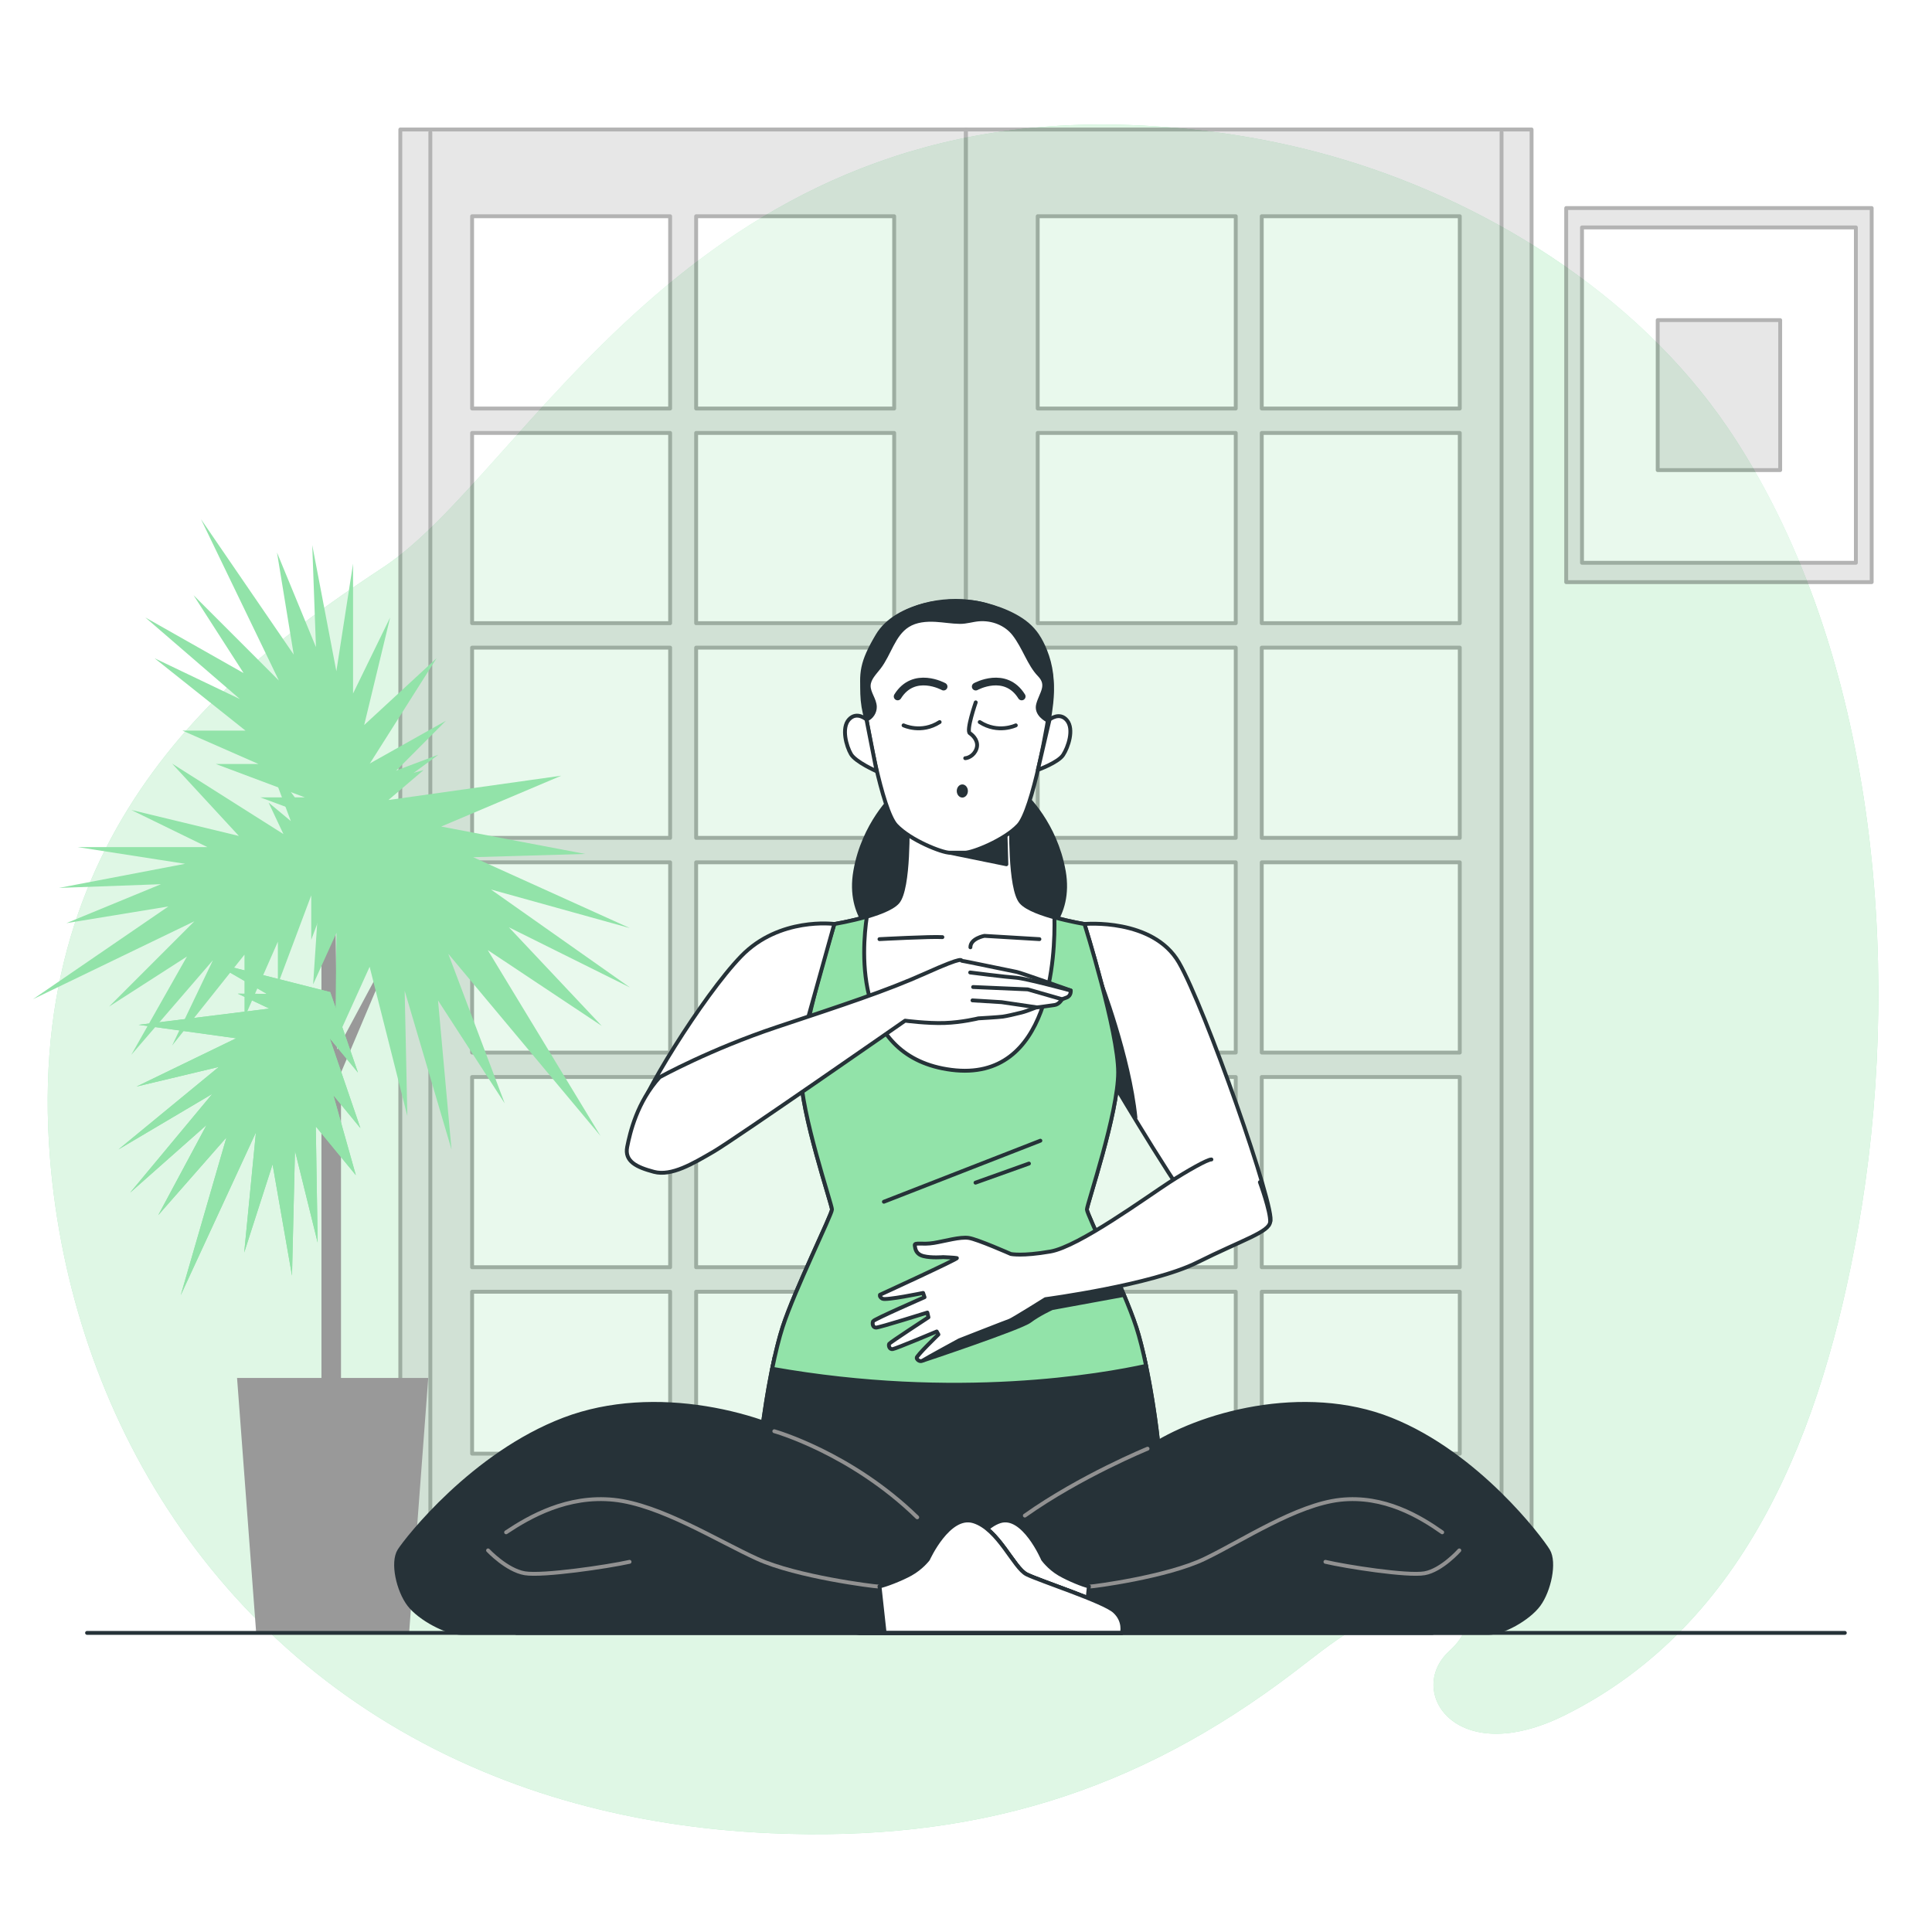 <svg class="animated" id="freepik_stories-breathing-exercise" xmlns="http://www.w3.org/2000/svg" viewBox="0 0 500 500" version="1.1" xmlns:xlink="http://www.w3.org/1999/xlink" xmlns:svgjs="http://svgjs.com/svgjs"><style>svg#freepik_stories-breathing-exercise:not(.animated) .animable {opacity: 0;}svg#freepik_stories-breathing-exercise.animated #freepik--Character--inject-144 {animation: 1s 1 forwards cubic-bezier(.36,-0.01,.5,1.38) slideDown,1.5s Infinite  linear floating;animation-delay: 0s,1s;}svg#freepik_stories-breathing-exercise.animated #freepik--Floor--inject-144 {animation: 1s 1 forwards cubic-bezier(.36,-0.01,.5,1.38) slideDown;animation-delay: 0s;}            @keyframes slideDown {                0% {                    opacity: 0;                    transform: translateY(-30px);                }                100% {                    opacity: 1;                    transform: translateY(0);                }            }                    @keyframes floating {                0% {                    opacity: 1;                    transform: translateY(0px);                }                50% {                    transform: translateY(-10px);                }                100% {                    opacity: 1;                    transform: translateY(0px);                }            }        </style><g id="freepik--background-simple--inject-144" class="animable" style="transform-origin: 249.231px 253.463px;"><g id="el9xidgaanxlv" class="animable" style="transform-origin: 249.231px 253.463px;"><path d="M452.28,118.76c-1.66-2.76-3.38-5.47-5.19-8.12-24-35.26-63.95-59.4-102.77-70.33-17.01-4.8-34.47-7.31-51.9-7.95-114.34-4.15-156.35,90.12-193.19,114.43C62.39,171.1,5.85,212.62,12.95,299.84c5.38,66.32,43.11,129.73,112.01,158.58,7.59,3.19,15.56,5.96,23.91,8.25,15.53,4.27,32.36,6.96,50.5,7.76,52.09,2.32,94.39-10.24,135.76-41.86,9.62-7.35,19.18-15.64,31.66-16.55,9.07-.66,17.67,2.6,8.19,11.37-11.14,10.3,1.71,30.57,30.01,16.49,47.25-23.52,66.69-74.26,75.85-125.85,11.24-63.33,5.79-142.09-28.56-199.27Z" style="fill: rgb(146, 227, 169); transform-origin: 249.231px 253.463px;" id="eljvblw8mmxh9" class="animable"></path><g id="elxyyi2trgbld"><path d="M452.28,118.76c-1.66-2.76-3.38-5.47-5.19-8.12-24-35.26-63.95-59.4-102.77-70.33-17.01-4.8-34.47-7.31-51.9-7.95-114.34-4.15-156.35,90.12-193.19,114.43C62.39,171.1,5.85,212.62,12.95,299.84c5.38,66.32,43.11,129.73,112.01,158.58,7.59,3.19,15.56,5.96,23.91,8.25,15.53,4.27,32.36,6.96,50.5,7.76,52.09,2.32,94.39-10.24,135.76-41.86,9.62-7.35,19.18-15.64,31.66-16.55,9.07-.66,17.67,2.6,8.19,11.37-11.14,10.3,1.71,30.57,30.01,16.49,47.25-23.52,66.69-74.26,75.85-125.85,11.24-63.33,5.79-142.09-28.56-199.27Z" style="fill: rgb(255, 255, 255); opacity: 0.7; transform-origin: 249.231px 253.463px;" class="animable"></path></g></g></g><g id="freepik--Picture--inject-144" class="animable" style="transform-origin: 444.86px 102.255px;"><g id="elagimlx1abgu"><g style="opacity: 0.3; transform-origin: 444.86px 102.255px;" class="animable"><rect x="405.33" y="53.85" width="79.06" height="96.81" style="fill: rgb(173, 173, 173); stroke: rgb(0, 0, 0); stroke-linecap: round; stroke-linejoin: round; transform-origin: 444.86px 102.255px;" id="elg1rm3gr2th" class="animable"></rect><rect x="409.42" y="58.86" width="70.88" height="86.79" style="fill: rgb(255, 255, 255); stroke: rgb(0, 0, 0); stroke-linecap: round; stroke-linejoin: round; transform-origin: 444.86px 102.255px;" id="elg7pp38dac9" class="animable"></rect><rect x="429.01" y="82.85" width="31.7" height="38.81" style="fill: rgb(173, 173, 173); stroke: rgb(0, 0, 0); stroke-linecap: round; stroke-linejoin: round; transform-origin: 444.86px 102.255px;" id="eld3u46331rqb" class="animable"></rect></g></g></g><g id="freepik--Doors--inject-144" class="animable" style="transform-origin: 249.985px 218.695px;"><g id="eltzpe8d4ckzo"><g style="opacity: 0.3; transform-origin: 249.985px 218.695px;" class="animable"><g id="el1dozxvj8y4c" class="animable" style="transform-origin: 176.79px 218.695px;"><rect x="103.6" y="33.51" width="146.38" height="370.37" style="fill: rgb(173, 173, 173); stroke: rgb(0, 0, 0); stroke-linecap: round; stroke-linejoin: round; transform-origin: 176.79px 218.695px;" id="elau1an20flgh" class="animable"></rect><g id="elj7hjixz0jb8" class="animable" style="transform-origin: 176.795px 216.08px;"><rect x="180.16" y="223.17" width="51.25" height="49.23" style="fill: rgb(255, 255, 255); stroke: rgb(0, 0, 0); stroke-linecap: round; stroke-linejoin: round; transform-origin: 205.785px 247.785px;" id="elscntjf8py9" class="animable"></rect><rect x="180.16" y="112.05" width="51.25" height="49.23" style="fill: rgb(255, 255, 255); stroke: rgb(0, 0, 0); stroke-linecap: round; stroke-linejoin: round; transform-origin: 205.785px 136.665px;" id="elh30w8ri2qcf" class="animable"></rect><rect x="180.16" y="278.73" width="51.25" height="49.23" style="fill: rgb(255, 255, 255); stroke: rgb(0, 0, 0); stroke-linecap: round; stroke-linejoin: round; transform-origin: 205.785px 303.345px;" id="elmm3jeim6n0h" class="animable"></rect><rect x="180.16" y="55.96" width="51.25" height="49.76" style="fill: rgb(255, 255, 255); stroke: rgb(0, 0, 0); stroke-linecap: round; stroke-linejoin: round; transform-origin: 205.785px 80.84px;" id="elynx0ybbeqf" class="animable"></rect><rect x="122.18" y="55.96" width="51.25" height="49.76" style="fill: rgb(255, 255, 255); stroke: rgb(0, 0, 0); stroke-linecap: round; stroke-linejoin: round; transform-origin: 147.805px 80.84px;" id="el0vhlho9kc2rm" class="animable"></rect><rect x="180.16" y="167.61" width="51.25" height="49.23" style="fill: rgb(255, 255, 255); stroke: rgb(0, 0, 0); stroke-linecap: round; stroke-linejoin: round; transform-origin: 205.785px 192.225px;" id="elhnjp3vhiuzl" class="animable"></rect><rect x="122.18" y="167.61" width="51.25" height="49.23" style="fill: rgb(255, 255, 255); stroke: rgb(0, 0, 0); stroke-linecap: round; stroke-linejoin: round; transform-origin: 147.805px 192.225px;" id="elhzaazbqjkbv" class="animable"></rect><rect x="180.16" y="334.3" width="51.25" height="41.9" style="fill: rgb(255, 255, 255); stroke: rgb(0, 0, 0); stroke-linecap: round; stroke-linejoin: round; transform-origin: 205.785px 355.25px;" id="eltu9ra60qzq" class="animable"></rect><rect x="122.18" y="278.73" width="51.25" height="49.23" style="fill: rgb(255, 255, 255); stroke: rgb(0, 0, 0); stroke-linecap: round; stroke-linejoin: round; transform-origin: 147.805px 303.345px;" id="elobwfj8ttm4n" class="animable"></rect><rect x="122.18" y="334.3" width="51.25" height="41.9" style="fill: rgb(255, 255, 255); stroke: rgb(0, 0, 0); stroke-linecap: round; stroke-linejoin: round; transform-origin: 147.805px 355.25px;" id="el9vyp66y4mqo" class="animable"></rect><rect x="122.18" y="223.17" width="51.25" height="49.23" style="fill: rgb(255, 255, 255); stroke: rgb(0, 0, 0); stroke-linecap: round; stroke-linejoin: round; transform-origin: 147.805px 247.785px;" id="el0pdpopcrs2yj" class="animable"></rect><rect x="122.18" y="112.05" width="51.25" height="49.23" style="fill: rgb(255, 255, 255); stroke: rgb(0, 0, 0); stroke-linecap: round; stroke-linejoin: round; transform-origin: 147.805px 136.665px;" id="eludge1tu22cj" class="animable"></rect></g><line x1="111.37" y1="34.26" x2="111.37" y2="403.55" style="fill: none; stroke: rgb(0, 0, 0); stroke-linecap: round; stroke-linejoin: round; transform-origin: 111.37px 218.905px;" id="elopaj79zwhw" class="animable"></line></g><g id="elf827j66za9w" class="animable" style="transform-origin: 323.18px 218.695px;"><g id="eljlydyz30yh8"><rect x="249.99" y="33.51" width="146.38" height="370.37" style="fill: rgb(173, 173, 173); stroke: rgb(0, 0, 0); stroke-linecap: round; stroke-linejoin: round; transform-origin: 323.18px 218.695px; transform: rotate(180deg);" class="animable"></rect></g><g id="elyg1607sxgt" class="animable" style="transform-origin: 323.175px 216.08px;"><rect x="268.56" y="223.17" width="51.25" height="49.23" style="fill: rgb(255, 255, 255); stroke: rgb(0, 0, 0); stroke-linecap: round; stroke-linejoin: round; transform-origin: 294.185px 247.785px;" id="elq3ktk9ubytf" class="animable"></rect><rect x="268.56" y="112.05" width="51.25" height="49.23" style="fill: rgb(255, 255, 255); stroke: rgb(0, 0, 0); stroke-linecap: round; stroke-linejoin: round; transform-origin: 294.185px 136.665px;" id="el2fz9h2ewfjo" class="animable"></rect><rect x="268.56" y="278.73" width="51.25" height="49.23" style="fill: rgb(255, 255, 255); stroke: rgb(0, 0, 0); stroke-linecap: round; stroke-linejoin: round; transform-origin: 294.185px 303.345px;" id="el6n4y25qn7s5" class="animable"></rect><rect x="268.56" y="55.96" width="51.25" height="49.76" style="fill: rgb(255, 255, 255); stroke: rgb(0, 0, 0); stroke-linecap: round; stroke-linejoin: round; transform-origin: 294.185px 80.84px;" id="el1qmslax5mn9" class="animable"></rect><rect x="326.54" y="55.96" width="51.25" height="49.76" style="fill: rgb(255, 255, 255); stroke: rgb(0, 0, 0); stroke-linecap: round; stroke-linejoin: round; transform-origin: 352.165px 80.84px;" id="elledyue9u8" class="animable"></rect><rect x="268.56" y="167.61" width="51.25" height="49.23" style="fill: rgb(255, 255, 255); stroke: rgb(0, 0, 0); stroke-linecap: round; stroke-linejoin: round; transform-origin: 294.185px 192.225px;" id="eldukts13xfi8" class="animable"></rect><rect x="326.54" y="167.61" width="51.25" height="49.23" style="fill: rgb(255, 255, 255); stroke: rgb(0, 0, 0); stroke-linecap: round; stroke-linejoin: round; transform-origin: 352.165px 192.225px;" id="elv5xqsr7kl6" class="animable"></rect><rect x="268.56" y="334.3" width="51.25" height="41.9" style="fill: rgb(255, 255, 255); stroke: rgb(0, 0, 0); stroke-linecap: round; stroke-linejoin: round; transform-origin: 294.185px 355.25px;" id="ely9nepyoo5ul" class="animable"></rect><rect x="326.54" y="278.73" width="51.25" height="49.23" style="fill: rgb(255, 255, 255); stroke: rgb(0, 0, 0); stroke-linecap: round; stroke-linejoin: round; transform-origin: 352.165px 303.345px;" id="elmekoqc7ablk" class="animable"></rect><rect x="326.54" y="334.3" width="51.25" height="41.9" style="fill: rgb(255, 255, 255); stroke: rgb(0, 0, 0); stroke-linecap: round; stroke-linejoin: round; transform-origin: 352.165px 355.25px;" id="elg3mqvz334hp" class="animable"></rect><rect x="326.54" y="223.17" width="51.25" height="49.23" style="fill: rgb(255, 255, 255); stroke: rgb(0, 0, 0); stroke-linecap: round; stroke-linejoin: round; transform-origin: 352.165px 247.785px;" id="elfq7hy0t0xab" class="animable"></rect><rect x="326.54" y="112.05" width="51.25" height="49.23" style="fill: rgb(255, 255, 255); stroke: rgb(0, 0, 0); stroke-linecap: round; stroke-linejoin: round; transform-origin: 352.165px 136.665px;" id="elra7ehqeu9sm" class="animable"></rect></g><line x1="388.6" y1="34.26" x2="388.6" y2="403.55" style="fill: none; stroke: rgb(0, 0, 0); stroke-linecap: round; stroke-linejoin: round; transform-origin: 388.6px 218.905px;" id="ell02glzkr5o" class="animable"></line></g></g></g></g><g id="freepik--Plant--inject-144" class="animable" style="transform-origin: 85.79px 278.475px;"><g id="elbr8i9db0eko" class="animable" style="transform-origin: 85.79px 278.475px;"><polygon points="110.83 356.61 61.35 356.61 66.3 422.59 105.88 422.59 110.83 356.61" style="fill: rgb(153, 153, 153); transform-origin: 86.09px 389.6px;" id="el15cpt4ahfsx" class="animable"></polygon><polygon points="83.19 222.23 83.19 366.63 88.25 361.57 88.25 277.58 103.91 240.57 87.28 271.61 86.66 226.8 83.19 222.23" style="fill: rgb(153, 153, 153); transform-origin: 93.55px 294.43px;" id="elks8a9kkuokj" class="animable"></polygon><g id="el9iilfny24f" class="animable" style="transform-origin: 85.79px 234.77px;"><polygon points="73.35 215.86 44.54 197.62 61.82 216.34 33.98 209.62 53.66 219.22 20.06 219.22 47.9 223.55 15.26 229.79 41.66 228.83 17.18 238.91 43.58 234.59 8.54 258.59 50.3 238.43 28.22 260.51 48.38 247.55 33.98 272.99 55.1 248.51 44.54 270.59 63.27 247.07 63.27 263.39 71.91 243.71 71.91 254.75 80.55 231.71 80.55 243.23 86.66 226.8 88.23 222.59 69.51 197.14 75.27 212.5 69.51 207.7 73.35 215.86" style="fill: rgb(146, 227, 169); transform-origin: 48.385px 235.065px;" id="el55k2tqsp3m7" class="animable"></polygon><polygon points="69.7 261.02 35.87 265.22 61.11 268.71 35.33 281.2 56.63 276.12 30.68 297.46 54.93 283.11 33.68 308.66 53.46 291.15 40.95 314.49 58.6 294.38 46.78 335.18 66.23 293.08 63.2 324.16 70.54 301.35 75.57 330.14 76.34 297.82 82.21 321.58 81.73 291.53 92.09 304.13 86.27 283.44 93.28 291.97 85.32 268.69 92.64 277.58 86.93 261.02 85.46 256.76 54.85 249 69.05 257.21 61.55 257.16 69.7 261.02" style="fill: rgb(146, 227, 169); transform-origin: 61.98px 292.09px;" id="eliyuqbmp0wu" class="animable"></polygon><polygon points="69.7 261.02 35.87 265.22 61.11 268.71 35.33 281.2 56.63 276.12 30.68 297.46 54.93 283.11 33.68 308.66 53.46 291.15 40.95 314.49 58.6 294.38 46.78 335.18 66.23 293.08 63.2 324.16 70.54 301.35 75.57 330.14 76.34 297.82 82.21 321.58 81.73 291.53 92.09 304.13 86.27 283.44 93.28 291.97 85.32 268.69 92.64 277.58 86.93 261.02 85.46 256.76 54.85 249 69.05 257.21 61.55 257.16 69.7 261.02" style="fill: rgb(146, 227, 169); transform-origin: 61.98px 292.09px;" id="elhwhdfitfps" class="animable"></polygon><polygon points="100.53 207.04 145.26 200.75 114.18 213.91 151.45 221 122.45 221.84 163.01 240.19 127.05 230.2 163.04 255.56 131.7 239.98 155.74 265.51 126.23 245.88 155.42 293.99 116.02 246.85 130.62 285.56 113.36 258.91 116.85 297.48 104.73 256.4 105.42 288.81 95.66 250.2 86.75 269.9 87.07 241.43 81.04 254.75 83.19 222.23 76.9 236.13 78.5 212.97 78.91 207.02 115.39 186.54 100.05 201.94 109.63 199.29 100.53 207.04" style="fill: rgb(146, 227, 169); transform-origin: 119.97px 242.01px;" id="elywcog35cr5" class="animable"></polygon><polygon points="94.73 199.16 112.97 170.36 94.25 187.64 100.97 159.8 91.37 179.48 91.37 145.88 87.05 173.72 80.81 141.08 81.77 167.48 71.69 143 76.01 169.4 52.01 134.36 72.17 176.12 50.09 154.04 63.05 174.2 37.61 159.8 62.09 180.92 40.01 170.36 63.53 189.08 47.21 189.08 66.89 197.72 55.85 197.72 78.89 206.36 67.37 206.36 83.79 212.47 88.01 214.04 113.45 195.32 98.09 201.08 102.89 195.32 94.73 199.16" style="fill: rgb(146, 227, 169); transform-origin: 75.53px 174.2px;" id="elpww3vtiix4" class="animable"></polygon></g></g></g><g id="freepik--Character--inject-144" class="animable" style="transform-origin: 251.981px 289.052px;"><g id="ellbhomrncyvg" class="animable" style="transform-origin: 251.981px 289.052px;"><path d="M275.29,225.42c-2.15-12.26-9.96-19.47-9.96-19.47-9.5-5.52-17.01,.61-17.01,.61,0,0-7.51-6.13-17.01-.61,0,0-7.82,7.2-9.96,19.47-2.15,12.26,6.28,17.63,6.28,17.63h41.39s8.43-5.36,6.28-17.63Z" style="fill: rgb(38, 50, 56); stroke: rgb(38, 50, 56); stroke-linecap: round; stroke-linejoin: round; transform-origin: 248.325px 223.348px;" id="el2cv63lpthae" class="animable"></path><path d="M280.66,239.13s17.69-1.6,24.41,9.92c6.72,11.51,25.27,64.29,23.67,67.17-1.6,2.88-13.11,2.88-17.27-.32-4.16-3.2-23.03-35.18-23.03-35.18l-7.77-41.58Z" style="fill: rgb(255, 255, 255); stroke: rgb(38, 50, 56); stroke-linecap: round; stroke-linejoin: round; transform-origin: 304.749px 278.698px;" id="elic535g7x0ph" class="animable"></path><path d="M284.75,253.88s7.49,19.54,9.1,35.33l-5.41-8.49-3.69-26.84Z" style="fill: rgb(38, 50, 56); stroke: rgb(38, 50, 56); stroke-linecap: round; stroke-linejoin: round; transform-origin: 289.3px 271.545px;" id="eljwswzuu6xg" class="animable"></path><path d="M294.04,343.41c-3.11-9.6-12.76-29.11-12.76-30.39s8.09-24.95,8.09-35.5-8.71-38.38-8.71-38.38c0,0-13.31-2.18-16.38-5.66-3.07-3.48-2.58-20.9-2.58-20.9l-13.41-1.58-13.41,1.58s.48,17.42-2.58,20.9c-3.07,3.48-16.38,5.66-16.38,5.66,0,0-8.71,27.83-8.71,38.38s8.09,34.23,8.09,35.5-9.65,20.79-12.76,30.39c-3.11,9.6-5.91,28.15-6.22,36.78l51.98,31.67,51.98-31.67c-.31-8.64-3.11-27.19-6.22-36.78Z" style="fill: rgb(255, 255, 255); stroke: rgb(38, 50, 56); stroke-linecap: round; stroke-linejoin: round; transform-origin: 248.3px 311.43px;" id="eld4p9tr89ii" class="animable"></path><polygon points="245.78 220.68 260.45 223.67 260.12 212.19 245.78 220.68" style="fill: rgb(38, 50, 56); stroke: rgb(38, 50, 56); stroke-linecap: round; stroke-linejoin: round; transform-origin: 253.115px 217.93px;" id="elcb9bmod69q" class="animable"></polygon><path d="M227.61,243.05s13.52-.72,16.28-.52" style="fill: none; stroke: rgb(38, 50, 56); stroke-linecap: round; stroke-linejoin: round; transform-origin: 235.75px 242.772px;" id="el78ldrgd2mir" class="animable"></path><path d="M269,243.05l-14.24-.85s-3.62,.66-3.62,2.96" style="fill: none; stroke: rgb(38, 50, 56); stroke-linecap: round; stroke-linejoin: round; transform-origin: 260.07px 243.68px;" id="el31tf7m63ek1" class="animable"></path><g id="elsdz71gju2qs" class="animable" style="transform-origin: 247.845px 188.097px;"><path d="M268.47,164.46c-1.43-2.1-3.28-3.7-5.97-5.14-2.32-1.24-4.84-2.13-7.39-2.81-8.67-2.33-23.11-.35-28.03,7.98-4.1,6.94-4.41,9.69-3.65,16.15,.76,6.46,4.86,29.06,8.51,32.94,3.65,3.88,11.86,7.1,13.83,7.1h3.95c1.98,0,10.18-3.23,13.83-7.1,3.65-3.88,7.75-26.48,8.51-32.94,.49-4.17,0-8.36-1.58-12.28-.6-1.48-1.25-2.76-2.02-3.9Z" style="fill: rgb(255, 255, 255); stroke: rgb(38, 50, 56); stroke-linecap: round; stroke-linejoin: round; transform-origin: 247.672px 188.141px;" id="elncb06z0osxr" class="animable"></path><path d="M233.84,187.72s4.59,2.21,9.34-.85" style="fill: none; stroke: rgb(38, 50, 56); stroke-linecap: round; stroke-linejoin: round; transform-origin: 238.51px 187.681px;" id="el9t6e2ypusnb" class="animable"></path><path d="M244.2,177.69s-7.65-4.25-11.89,2.55" style="fill: none; stroke: rgb(38, 50, 56); stroke-linecap: round; stroke-linejoin: round; stroke-width: 2px; transform-origin: 238.255px 178.309px;" id="el2etlhydqekn" class="animable"></path><path d="M262.89,187.72s-4.59,2.21-9.34-.85" style="fill: none; stroke: rgb(38, 50, 56); stroke-linecap: round; stroke-linejoin: round; transform-origin: 258.22px 187.681px;" id="els5l8wza3foa" class="animable"></path><path d="M252.52,177.69s7.65-4.25,11.89,2.55" style="fill: none; stroke: rgb(38, 50, 56); stroke-linecap: round; stroke-linejoin: round; stroke-width: 2px; transform-origin: 258.465px 178.309px;" id="el0cmgmgytovw" class="animable"></path><path d="M252.52,181.77s-2.55,7.31-1.53,7.99c1.02,.68,2.38,2.21,1.7,4.08-.68,1.87-2.38,2.38-2.89,2.38" style="fill: none; stroke: rgb(38, 50, 56); stroke-linecap: round; stroke-linejoin: round; transform-origin: 251.337px 188.995px;" id="el8l0lhoyuy5h" class="animable"></path><path d="M250.49,204.71c0,.94-.65,1.7-1.44,1.7s-1.44-.76-1.44-1.7,.65-1.7,1.44-1.7,1.44,.76,1.44,1.7Z" style="fill: rgb(38, 50, 56); transform-origin: 249.05px 204.71px;" id="elqhuc5t75aur" class="animable"></path><path d="M270.5,169.02c-.6-1.56-1.25-2.91-2.02-4.1-1.43-2.21-3.28-3.89-5.97-5.4-2.32-1.3-4.84-2.24-7.39-2.96-7.78-2.2-17.99-.99-24.4,4.19-7.07,5.71-9.13,17.12-6.47,25.47,1.3-.53,2.2-1.91,2.16-3.31-.05-1.91-1.64-3.56-1.59-5.47,.05-1.84,1.56-3.25,2.68-4.71,2.7-3.52,3.68-8.5,7.43-10.87,2.11-1.34,4.75-1.56,7.24-1.42,2.08,.12,4.14,.49,6.23,.52,1.73,.02,3.27-.54,4.99-.67,3.42-.25,6.93,1.08,9.06,3.82,2.64,3.4,3.89,7.82,6.53,10.53,2.64,2.72,.47,4.76-.31,7.65-.67,2.49,2.01,3.97,2.76,4.33,.3-1.91,.52-3.53,.65-4.67,.49-4.38,0-8.79-1.58-12.92Z" style="fill: rgb(38, 50, 56); stroke: rgb(38, 50, 56); stroke-linecap: round; stroke-linejoin: round; transform-origin: 247.697px 171.067px;" id="el312ich8dcj1" class="animable"></path><path d="M224.24,186.21s-2.47-2.23-4.51-.03c-2.04,2.21-.68,6.97,.51,9s6.63,4.42,6.63,4.42l-2.63-13.4Z" style="fill: rgb(255, 255, 255); stroke: rgb(38, 50, 56); stroke-linecap: round; stroke-linejoin: round; transform-origin: 222.776px 192.405px;" id="elp8h25v1f9f" class="animable"></path><path d="M271.63,186.21s2.59-2.1,4.5,.22c1.91,2.32,.3,6.99-1,8.96-1.3,1.97-6.53,3.85-6.53,3.85l3.03-13.04Z" style="fill: rgb(255, 255, 255); stroke: rgb(38, 50, 56); stroke-linecap: round; stroke-linejoin: round; transform-origin: 272.804px 192.289px;" id="el7fo6s00qy4" class="animable"></path></g><path d="M196.31,380.19l60.3,38.71,43.65-38.71c-.24-6.73-2-19.49-4.24-29.33-53.33,6.7-85.41,2.24-95.56,.33-2.2,9.8-3.92,22.34-4.16,29Z" style="fill: rgb(38, 50, 56); stroke: rgb(38, 50, 56); stroke-linecap: round; stroke-linejoin: round; transform-origin: 248.28px 384.88px;" id="elv0x3wk0x6k" class="animable"></path><g id="elg0baxn7kbyr" class="animable" style="transform-origin: 248.22px 297.801px;"><path d="M199.83,354.23c47.78,8.48,85.64,1.71,96.78-.75-.79-3.8-1.66-7.31-2.56-10.07-3.11-9.6-12.76-29.11-12.76-30.39s8.09-24.95,8.09-35.5-8.71-38.38-8.71-38.38c0,0-3.79-.62-7.79-1.73,.22,9.4-.79,42.78-26.65,39.47-25.33-3.23-23.19-30.98-21.89-39.65-4.22,1.22-8.4,1.9-8.4,1.9,0,0-8.71,27.83-8.71,38.38s8.09,34.23,8.09,35.5-9.65,20.79-12.76,30.39c-.95,2.94-1.88,6.73-2.71,10.82Z" style="fill: rgb(146, 227, 169); stroke: rgb(38, 50, 56); stroke-linecap: round; stroke-linejoin: round; transform-origin: 248.22px 297.801px;" id="elsr76uu8ps9l" class="animable"></path><path d="M238.91,352.09s25.09-8.36,27.54-10.19c2.45-1.84,5.81-3.36,5.81-3.36l18.35-3.36-2.14-5.2s-21.72,3.98-27.22,6.73c-5.51,2.75-22.34,15.39-22.34,15.39Z" style="fill: rgb(38, 50, 56); stroke: rgb(38, 50, 56); stroke-linecap: round; stroke-linejoin: round; transform-origin: 264.76px 341.04px;" id="el09e2vhc3eq5u" class="animable"></path><line x1="228.75" y1="311.01" x2="269.25" y2="295.21" style="fill: none; stroke: rgb(38, 50, 56); stroke-linecap: round; stroke-linejoin: round; transform-origin: 249px 303.11px;" id="elt51smlwdhr" class="animable"></line><line x1="266.29" y1="301.13" x2="252.46" y2="306.07" style="fill: none; stroke: rgb(38, 50, 56); stroke-linecap: round; stroke-linejoin: round; transform-origin: 259.375px 303.6px;" id="elqt49tujazi" class="animable"></line></g><path d="M215.92,239.13s-14.17-1.92-24.09,8.32c-9.92,10.24-26.87,37.74-26.87,42.22s12.15,5.44,19.83,1.6c7.68-3.84,23.35-24.31,23.35-24.31l7.77-27.83Z" style="fill: rgb(255, 255, 255); stroke: rgb(38, 50, 56); stroke-linecap: round; stroke-linejoin: round; transform-origin: 190.44px 266.325px;" id="el93x0yqbae04" class="animable"></path><path d="M313.51,300.07c-.99-.05-6.24,2.92-10.85,5.9-5.89,3.81-23.46,16.65-30.82,17.92-7.36,1.28-10.24,.64-10.24,.64,0,0-8.68-3.84-10.92-4.16s-5.96,.79-9,1.3c-3.04,.51-5.07-.25-4.94,.63,.13,.89,.25,2.28,2.28,2.79,2.03,.51,5.07,.25,5.07,.25,0,0,3.04,.13,3.55,.25,.51,.13-19.9,9.5-19.9,9.5,0,0-.25,.51,.63,1.01,.89,.51,10.53-1.49,10.53-1.49l.37,1.11s-13.05,5.7-13.31,6.21c-.25,.51-.13,1.65,.76,1.65s13.28-3.89,13.28-3.89l.28,1.23s-9.88,6.46-10.14,6.84c-.25,.38,0,1.52,.89,1.39,.89-.13,11.4-4.56,11.4-4.56l.43,.78s-5.76,5.56-5.63,6.07c.13,.51,.89,1.14,1.65,.63,.76-.51,9.38-5.2,9.38-5.2,0,0,12.29-4.82,13.05-5.07,.76-.25,9.25-5.58,9.25-5.58,0,0,27.63-3.67,39.28-9.5,11.66-5.83,18.72-7.87,18.87-10.52,.14-2.65-2.65-10.26-2.65-10.26" style="fill: rgb(255, 255, 255); stroke: rgb(38, 50, 56); stroke-linecap: round; stroke-linejoin: round; transform-origin: 277.28px 326.164px;" id="elkl58u673f3n" class="animable"></path><g id="ellc0fh8kilx" class="animable" style="transform-origin: 219.663px 275.981px;"><path d="M170.75,278.76s13.09-7.22,30.24-12.94c17.15-5.72,28.28-9.33,38.66-13.99,10.38-4.66,8.88-3.16,9.33-3.16s13.24,2.71,14.14,2.86c.9,.15,13.99,4.81,13.99,4.81,0,0,.15,1.35-1.05,1.81l-1.2,.45s-.75,1.35-1.96,1.5c-1.2,.15-4.06,.6-4.51,.6s-2.26,.9-4.06,1.35-3.76,.9-4.81,1.05c-1.05,.15-6.32,.45-6.32,.45,0,0-4.21,1.05-8.73,1.2-4.51,.15-10.23-.6-10.23-.6,0,0-44.08,30.69-49.5,33.85-5.42,3.16-10.98,6.47-15.5,5.27-4.51-1.2-7.67-2.71-6.92-6.47,.75-3.76,2.56-11.58,8.42-18.05Z" style="fill: rgb(255, 255, 255); stroke: rgb(38, 50, 56); stroke-linecap: round; stroke-linejoin: round; transform-origin: 219.663px 275.981px;" id="eljjo1olk9pi" class="animable"></path><path d="M251.08,251.68s9.48,1.2,11.88,1.35c2.41,.15,14.14,3.31,14.14,3.31" style="fill: none; stroke: rgb(38, 50, 56); stroke-linecap: round; stroke-linejoin: round; transform-origin: 264.09px 254.01px;" id="elmt2dxbdtn3o" class="animable"></path><polyline points="251.84 255.44 265.98 256.05 274.85 258.6" style="fill: none; stroke: rgb(38, 50, 56); stroke-linecap: round; stroke-linejoin: round; transform-origin: 263.345px 257.02px;" id="elbl2uco8o6qe" class="animable"></polyline><polyline points="251.68 258.9 259.21 259.36 268.38 260.71" style="fill: none; stroke: rgb(38, 50, 56); stroke-linecap: round; stroke-linejoin: round; transform-origin: 260.03px 259.805px;" id="elo5rftslb0lk" class="animable"></polyline></g><g id="elqi0s2w5hwp" class="animable" style="transform-origin: 251.981px 392.957px;"><g id="elg9usnqpy8d" class="animable" style="transform-origin: 311.664px 392.957px;"><path d="M269.93,403.52s13.93-19.63,27.05-28.6c13.12-8.97,40.45-16.54,62.95-7.57,22.5,8.97,38.84,30.84,40.71,33.93,1.87,3.08,.27,10.37-2.41,14.02s-9.37,7.29-12.86,7.29H221.99s-.8-3.08,1.88-5.61c2.68-2.52,18.48-7.85,21.7-9.53,3.21-1.68,6.96-11.78,13.13-13.74s11.25,9.81,11.25,9.81Z" style="fill: rgb(38, 50, 56); stroke: rgb(38, 50, 56); stroke-linecap: round; stroke-linejoin: round; transform-origin: 311.664px 392.957px;" id="elrqn9k2y46zd" class="animable"></path><g id="eljud8uwvwgq8" class="animable" style="transform-origin: 299.994px 405.281px;"><path d="M370.74,422.59H222.43s-.8-3.08,1.86-5.61c2.65-2.52,18.3-7.85,21.49-9.53,3.18-1.68,6.9-11.78,13-13.74,6.1-1.96,11.14,9.81,11.14,9.81,0,0,1.59,2.24,4.25,3.8,2.65,1.56,7.08,3.27,7.96,3.27s19.91-2.49,29.64-7.17c9.73-4.67,23.74-14.02,35.09-15.27,11.35-1.25,20.64,4.36,26.39,8.41" style="fill: rgb(38, 50, 56); stroke: rgb(38, 50, 56); stroke-linecap: round; stroke-linejoin: round; transform-origin: 297.784px 405.281px;" id="elg4oy27krrev" class="animable"></path><path d="M377.67,401.24s-4.57,5.14-8.99,5.92c-4.42,.78-20.35-1.71-25.66-2.96" style="fill: none; stroke: rgb(145, 145, 145); stroke-linecap: round; stroke-linejoin: round; transform-origin: 360.345px 404.274px;" id="elfar7rqzi708" class="animable"></path><path d="M282.12,410.59c.88,0,19.91-2.49,29.64-7.17,9.73-4.67,23.74-14.02,35.09-15.27,11.35-1.25,20.64,4.36,26.39,8.41" style="fill: none; stroke: rgb(145, 145, 145); stroke-linecap: round; stroke-linejoin: round; transform-origin: 327.68px 399.281px;" id="elj0yrcpuswk9" class="animable"></path><path d="M281.8,410.55l-1.25,12.04h-58.12s-.8-3.08,1.86-5.61c2.65-2.52,18.3-7.85,21.49-9.53,3.18-1.68,6.9-11.78,13-13.74,6.1-1.96,11.14,9.81,11.14,9.81,0,0,1.59,2.24,4.25,3.8,2.42,1.42,6.3,2.97,7.64,3.23Z" style="fill: rgb(255, 255, 255); stroke: rgb(38, 50, 56); stroke-linecap: round; stroke-linejoin: round; transform-origin: 252.064px 408.04px;" id="el9godpjhemrv" class="animable"></path></g></g><g id="elcrc6jvdah77" class="animable" style="transform-origin: 196.499px 392.957px;"><path d="M240.19,403.52s-14.58-19.63-28.32-28.6c-13.74-8.97-42.34-16.54-65.89-7.57s-40.65,30.84-42.62,33.93c-1.96,3.08-.28,10.37,2.52,14.02,2.8,3.64,9.81,7.29,13.46,7.29h171.03s.84-3.08-1.96-5.61c-2.8-2.52-19.35-7.85-22.71-9.53-3.36-1.68-7.29-11.78-13.74-13.74-6.45-1.96-11.78,9.81-11.78,9.81Z" style="fill: rgb(38, 50, 56); stroke: rgb(38, 50, 56); stroke-linecap: round; stroke-linejoin: round; transform-origin: 196.499px 392.957px;" id="elma080rfd0os" class="animable"></path><g id="elglzon21g6z" class="animable" style="transform-origin: 208.399px 405.281px;"><path d="M133.63,422.59h156.74s.84-3.08-1.96-5.61c-2.8-2.52-19.35-7.85-22.71-9.53-3.36-1.68-7.29-11.78-13.74-13.74s-11.78,9.81-11.78,9.81c0,0-1.68,2.24-4.49,3.8s-7.48,3.27-8.41,3.27-21.04-2.49-31.32-7.17c-10.29-4.67-25.09-14.02-37.09-15.27-12-1.25-21.82,4.36-27.89,8.41" style="fill: rgb(38, 50, 56); stroke: rgb(38, 50, 56); stroke-linecap: round; stroke-linejoin: round; transform-origin: 210.734px 405.281px;" id="elqr7q0ww2c0a" class="animable"></path><path d="M126.31,401.24s4.83,5.14,9.51,5.92c4.67,.78,21.5-1.71,27.11-2.96" style="fill: none; stroke: rgb(145, 145, 145); stroke-linecap: round; stroke-linejoin: round; transform-origin: 144.62px 404.274px;" id="el3jmxxnbr4v2" class="animable"></path><path d="M227.28,410.59c-.93,0-21.04-2.49-31.32-7.17-10.29-4.67-25.09-14.02-37.09-15.27-12-1.25-21.82,4.36-27.89,8.41" style="fill: none; stroke: rgb(145, 145, 145); stroke-linecap: round; stroke-linejoin: round; transform-origin: 179.13px 399.281px;" id="ele2nur7hnp2" class="animable"></path><path d="M227.62,410.55l1.32,12.04h61.42s.84-3.08-1.96-5.61c-2.8-2.52-19.35-7.85-22.71-9.53-3.36-1.68-7.29-11.78-13.74-13.74s-11.78,9.81-11.78,9.81c0,0-1.68,2.24-4.49,3.8-2.56,1.42-6.66,2.97-8.08,3.23Z" style="fill: rgb(255, 255, 255); stroke: rgb(38, 50, 56); stroke-linecap: round; stroke-linejoin: round; transform-origin: 259.039px 408.04px;" id="elu0xs64gvgtf" class="animable"></path></g></g><path d="M200.39,370.4s19.83,5.57,36.99,22.28" style="fill: none; stroke: rgb(145, 145, 145); stroke-linecap: round; stroke-linejoin: round; transform-origin: 218.885px 381.54px;" id="el1psko996h8z" class="animable"></path><path d="M296.99,374.92s-17.28,7.06-31.76,17.31" style="fill: none; stroke: rgb(145, 145, 145); stroke-linecap: round; stroke-linejoin: round; transform-origin: 281.11px 383.575px;" id="elnm5pssruwsb" class="animable"></path></g></g></g><g id="freepik--Floor--inject-144" class="animable" style="transform-origin: 249.985px 422.59px;"><line x1="22.53" y1="422.59" x2="477.44" y2="422.59" style="fill: none; stroke: rgb(38, 50, 56); stroke-linecap: round; stroke-linejoin: round; transform-origin: 249.985px 422.59px;" id="elnq7h0snqweo" class="animable"></line></g><defs>     <filter id="active" height="200%">         <feMorphology in="SourceAlpha" result="DILATED" operator="dilate" radius="2"></feMorphology>                <feFlood flood-color="#32DFEC" flood-opacity="1" result="PINK"></feFlood>        <feComposite in="PINK" in2="DILATED" operator="in" result="OUTLINE"></feComposite>        <feMerge>            <feMergeNode in="OUTLINE"></feMergeNode>            <feMergeNode in="SourceGraphic"></feMergeNode>        </feMerge>    </filter>    <filter id="hover" height="200%">        <feMorphology in="SourceAlpha" result="DILATED" operator="dilate" radius="2"></feMorphology>                <feFlood flood-color="#ff0000" flood-opacity="0.5" result="PINK"></feFlood>        <feComposite in="PINK" in2="DILATED" operator="in" result="OUTLINE"></feComposite>        <feMerge>            <feMergeNode in="OUTLINE"></feMergeNode>            <feMergeNode in="SourceGraphic"></feMergeNode>        </feMerge>            <feColorMatrix type="matrix" values="0   0   0   0   0                0   1   0   0   0                0   0   0   0   0                0   0   0   1   0 "></feColorMatrix>    </filter></defs></svg>